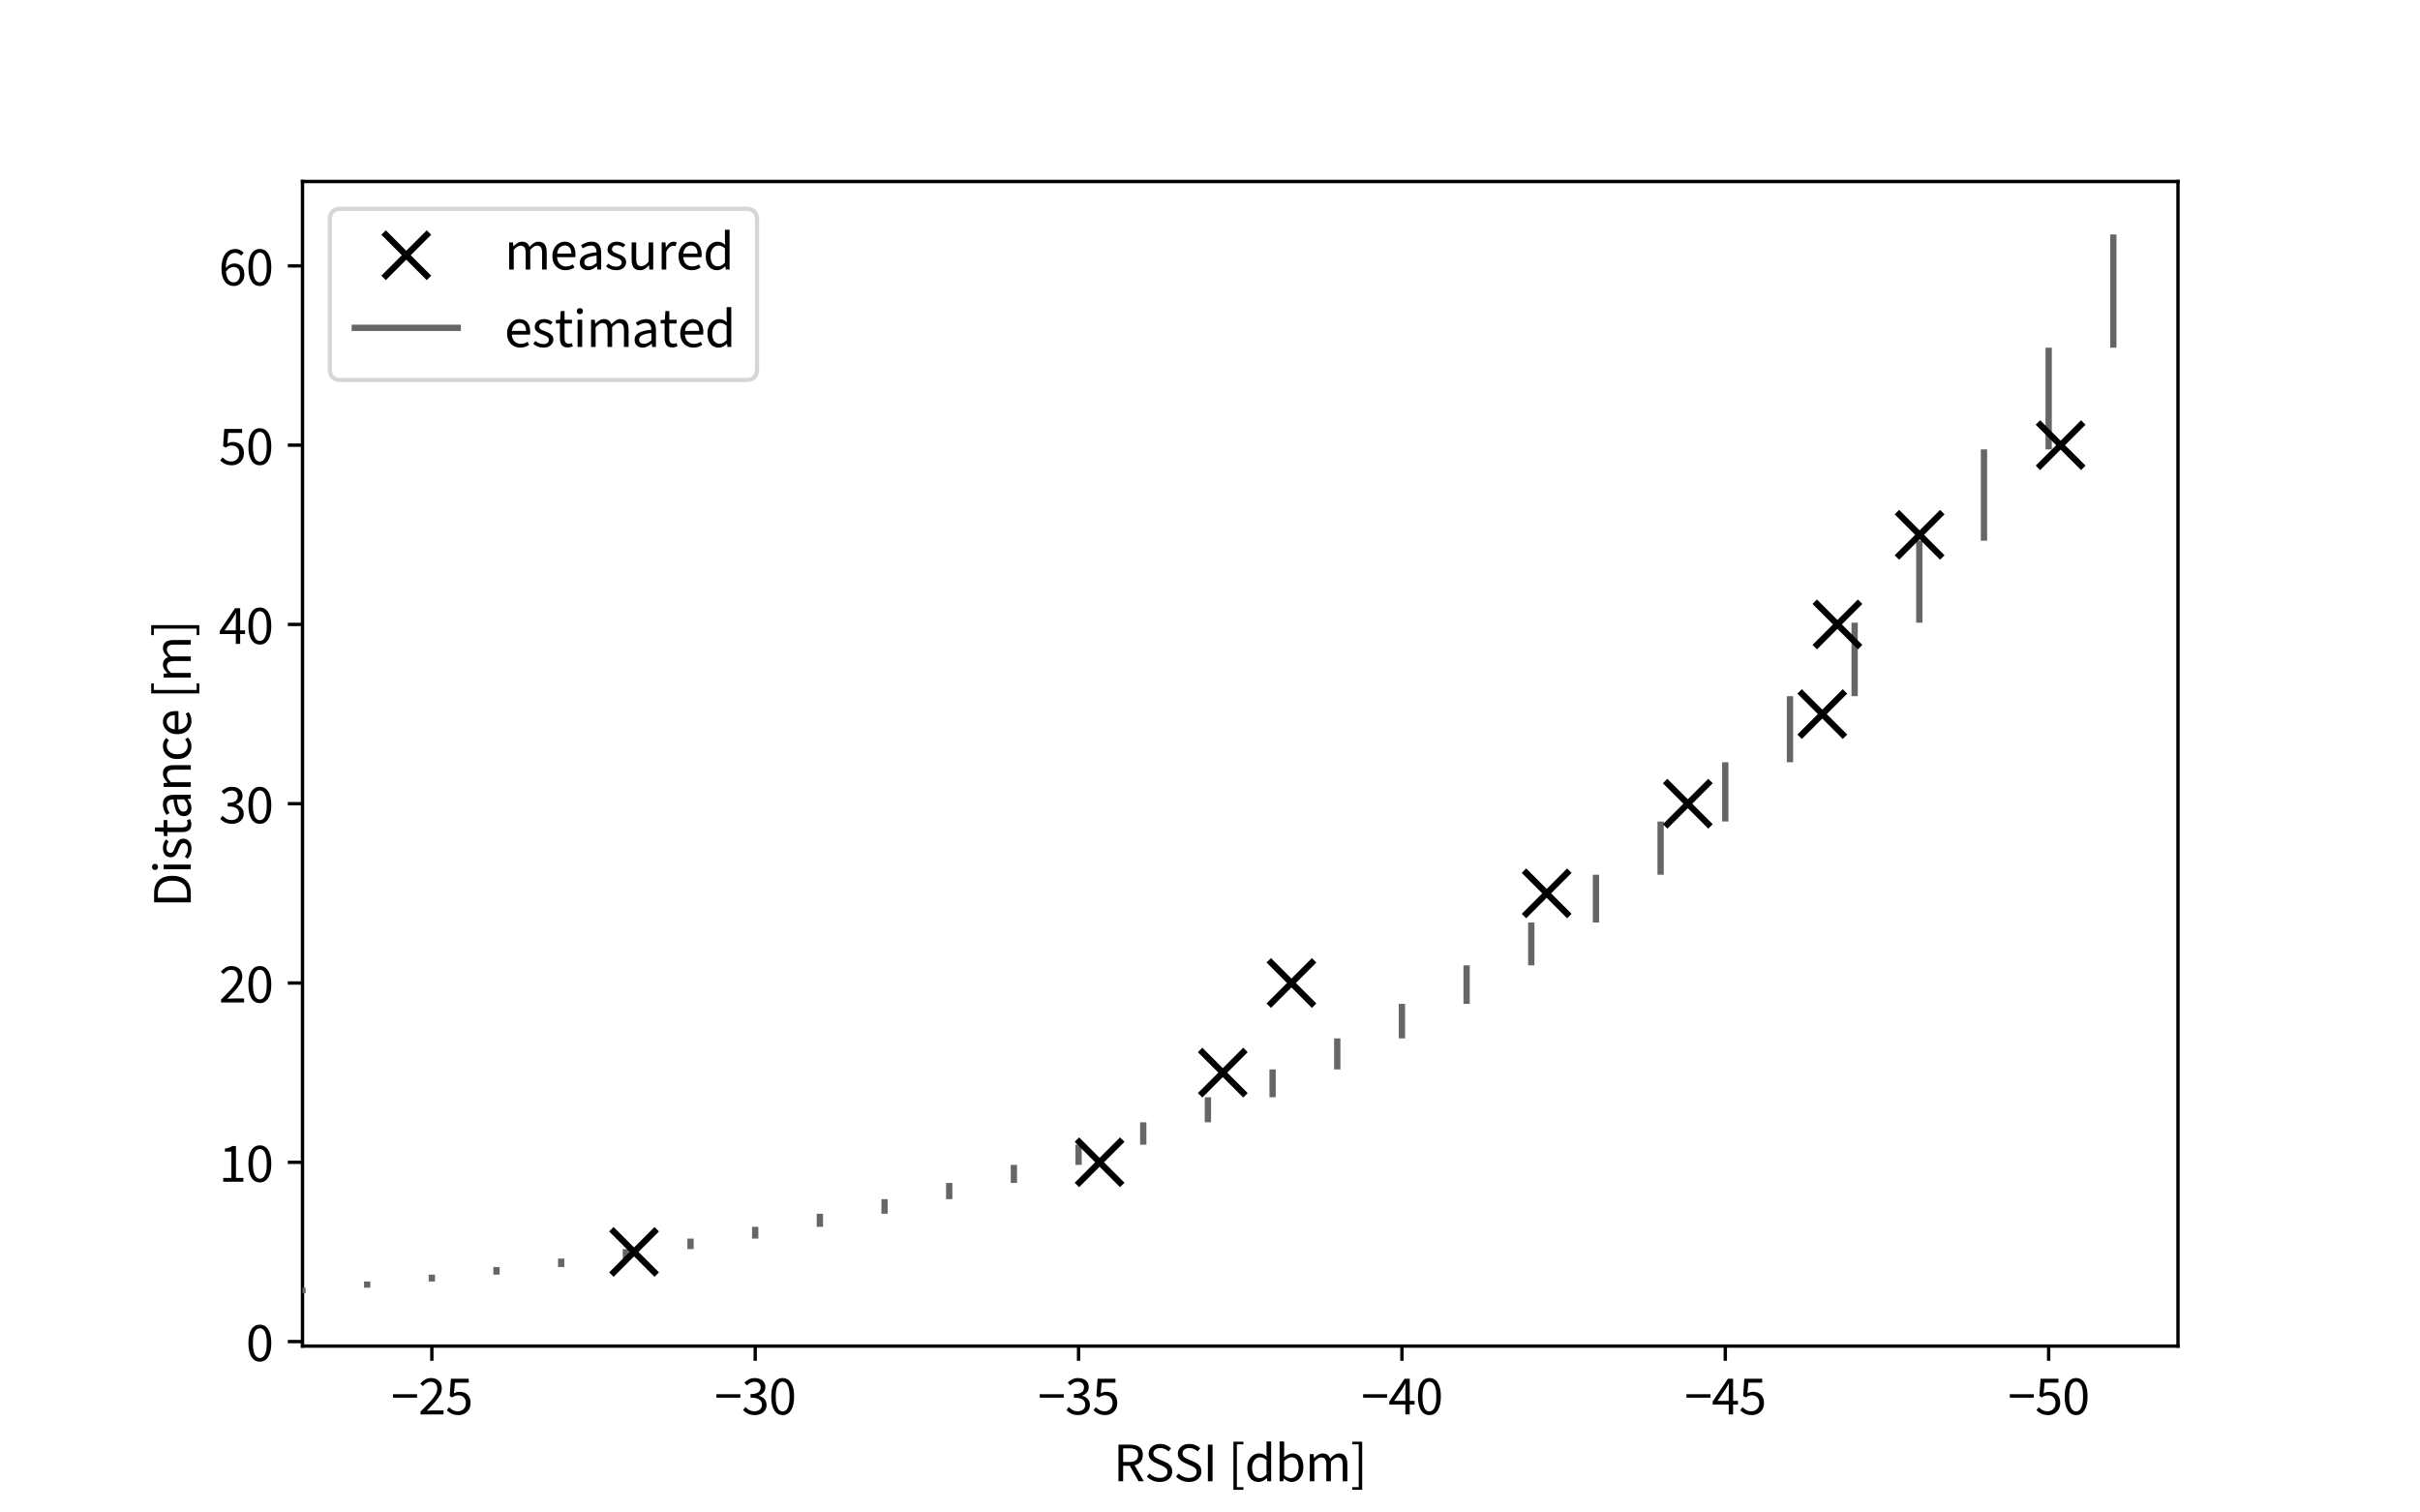 <?xml version="1.0" encoding="utf-8" standalone="no"?>
<!DOCTYPE svg PUBLIC "-//W3C//DTD SVG 1.1//EN"
  "http://www.w3.org/Graphics/SVG/1.1/DTD/svg11.dtd">
<svg xmlns:xlink="http://www.w3.org/1999/xlink" width="576pt" height="360pt" viewBox="0 0 576 360" xmlns="http://www.w3.org/2000/svg" version="1.1">
 <defs>
  <style type="text/css">*{stroke-linejoin: round; stroke-linecap: butt}</style>
 </defs>
 <g id="figure_1">
  <g id="patch_1">
   <path d="M 0 360 
L 576 360 
L 576 0 
L 0 0 
z
" style="fill: #ffffff"/>
  </g>
  <g id="axes_1">
   <g id="patch_2">
    <path d="M 72 320.4 
L 518.4 320.4 
L 518.4 43.2 
L 72 43.2 
z
" style="fill: #ffffff"/>
   </g>
   <g id="matplotlib.axis_1">
    <g id="xtick_1">
     <g id="line2d_1">
      <defs>
       <path id="m5324983429" d="M 0 0 
L 0 3.5 
" style="stroke: #000000; stroke-width: 0.8"/>
      </defs>
      <g>
       <use xlink:href="#m5324983429" x="487.614" y="320.4" style="stroke: #000000; stroke-width: 0.8"/>
      </g>
     </g>
     <g id="text_1">
      <!-- −50 -->
      <g transform="translate(477.922 336.656) scale(0.13 -0.13)">
       <defs>
        <path id="SourceSans3-Regular-2212" d="M 218 1914 
L 218 2310 
L 2963 2310 
L 2963 1914 
L 218 1914 
z
" transform="scale(0.016)"/>
        <path id="SourceSans3-Regular-35" d="M 1498 -77 
Q 1171 -77 921 3 
Q 672 83 486 211 
Q 301 339 160 480 
L 416 826 
Q 602 646 845 502 
Q 1088 358 1446 358 
Q 1696 358 1897 473 
Q 2099 589 2220 797 
Q 2342 1005 2342 1293 
Q 2342 1715 2105 1952 
Q 1869 2189 1472 2189 
Q 1267 2189 1113 2125 
Q 960 2061 774 1939 
L 493 2118 
L 627 4083 
L 2669 4083 
L 2669 3629 
L 1088 3629 
L 979 2419 
Q 1126 2496 1273 2541 
Q 1421 2586 1606 2586 
Q 1958 2586 2246 2451 
Q 2534 2317 2704 2032 
Q 2874 1747 2874 1306 
Q 2874 864 2678 553 
Q 2483 243 2169 83 
Q 1856 -77 1498 -77 
z
" transform="scale(0.016)"/>
        <path id="SourceSans3-Regular-30" d="M 1594 -77 
Q 979 -77 630 476 
Q 282 1030 282 2054 
Q 282 3085 630 3622 
Q 979 4160 1594 4160 
Q 2202 4160 2550 3619 
Q 2899 3078 2899 2054 
Q 2899 1030 2550 476 
Q 2202 -77 1594 -77 
z
M 1594 346 
Q 1830 346 2009 525 
Q 2189 704 2288 1081 
Q 2387 1459 2387 2054 
Q 2387 2656 2288 3027 
Q 2189 3398 2009 3568 
Q 1830 3738 1594 3738 
Q 1350 3738 1171 3568 
Q 992 3398 893 3027 
Q 794 2656 794 2054 
Q 794 1459 893 1081 
Q 992 704 1171 525 
Q 1350 346 1594 346 
z
" transform="scale(0.016)"/>
       </defs>
       <use xlink:href="#SourceSans3-Regular-2212"/>
       <use xlink:href="#SourceSans3-Regular-35" x="49.7"/>
       <use xlink:href="#SourceSans3-Regular-30" x="99.4"/>
      </g>
     </g>
    </g>
    <g id="xtick_2">
     <g id="line2d_2">
      <g>
       <use xlink:href="#m5324983429" x="410.648" y="320.4" style="stroke: #000000; stroke-width: 0.8"/>
      </g>
     </g>
     <g id="text_2">
      <!-- −45 -->
      <g transform="translate(400.956 336.656) scale(0.13 -0.13)">
       <defs>
        <path id="SourceSans3-Regular-34" d="M 1946 0 
L 1946 2733 
Q 1946 2893 1958 3126 
Q 1971 3360 1978 3520 
L 1952 3520 
Q 1875 3373 1792 3235 
Q 1709 3098 1619 2944 
L 666 1549 
L 3002 1549 
L 3002 1126 
L 109 1126 
L 109 1472 
L 1856 4083 
L 2445 4083 
L 2445 0 
L 1946 0 
z
" transform="scale(0.016)"/>
       </defs>
       <use xlink:href="#SourceSans3-Regular-2212"/>
       <use xlink:href="#SourceSans3-Regular-34" x="49.7"/>
       <use xlink:href="#SourceSans3-Regular-35" x="99.4"/>
      </g>
     </g>
    </g>
    <g id="xtick_3">
     <g id="line2d_3">
      <g>
       <use xlink:href="#m5324983429" x="333.683" y="320.4" style="stroke: #000000; stroke-width: 0.8"/>
      </g>
     </g>
     <g id="text_3">
      <!-- −40 -->
      <g transform="translate(323.991 336.656) scale(0.13 -0.13)">
       <use xlink:href="#SourceSans3-Regular-2212"/>
       <use xlink:href="#SourceSans3-Regular-34" x="49.7"/>
       <use xlink:href="#SourceSans3-Regular-30" x="99.4"/>
      </g>
     </g>
    </g>
    <g id="xtick_4">
     <g id="line2d_4">
      <g>
       <use xlink:href="#m5324983429" x="256.717" y="320.4" style="stroke: #000000; stroke-width: 0.8"/>
      </g>
     </g>
     <g id="text_4">
      <!-- −35 -->
      <g transform="translate(247.025 336.656) scale(0.13 -0.13)">
       <defs>
        <path id="SourceSans3-Regular-33" d="M 1510 -77 
Q 1184 -77 931 6 
Q 678 90 492 218 
Q 307 346 166 499 
L 435 845 
Q 621 653 867 505 
Q 1114 358 1478 358 
Q 1850 358 2086 563 
Q 2323 768 2323 1107 
Q 2323 1350 2198 1532 
Q 2074 1715 1789 1817 
Q 1504 1920 1018 1920 
L 1018 2323 
Q 1453 2323 1705 2425 
Q 1958 2528 2067 2697 
Q 2176 2867 2176 3085 
Q 2176 3386 1987 3558 
Q 1798 3731 1472 3731 
Q 1216 3731 998 3616 
Q 781 3501 602 3315 
L 320 3648 
Q 557 3872 845 4016 
Q 1133 4160 1491 4160 
Q 1850 4160 2125 4038 
Q 2400 3917 2557 3686 
Q 2714 3456 2714 3123 
Q 2714 2752 2509 2515 
Q 2304 2278 1971 2150 
L 1971 2125 
Q 2221 2067 2419 1929 
Q 2618 1792 2736 1581 
Q 2854 1370 2854 1088 
Q 2854 723 2675 464 
Q 2496 205 2189 64 
Q 1882 -77 1510 -77 
z
" transform="scale(0.016)"/>
       </defs>
       <use xlink:href="#SourceSans3-Regular-2212"/>
       <use xlink:href="#SourceSans3-Regular-33" x="49.7"/>
       <use xlink:href="#SourceSans3-Regular-35" x="99.4"/>
      </g>
     </g>
    </g>
    <g id="xtick_5">
     <g id="line2d_5">
      <g>
       <use xlink:href="#m5324983429" x="179.752" y="320.4" style="stroke: #000000; stroke-width: 0.8"/>
      </g>
     </g>
     <g id="text_5">
      <!-- −30 -->
      <g transform="translate(170.06 336.656) scale(0.13 -0.13)">
       <use xlink:href="#SourceSans3-Regular-2212"/>
       <use xlink:href="#SourceSans3-Regular-33" x="49.7"/>
       <use xlink:href="#SourceSans3-Regular-30" x="99.4"/>
      </g>
     </g>
    </g>
    <g id="xtick_6">
     <g id="line2d_6">
      <g>
       <use xlink:href="#m5324983429" x="102.786" y="320.4" style="stroke: #000000; stroke-width: 0.8"/>
      </g>
     </g>
     <g id="text_6">
      <!-- −25 -->
      <g transform="translate(93.094 336.656) scale(0.13 -0.13)">
       <defs>
        <path id="SourceSans3-Regular-32" d="M 256 0 
L 256 320 
Q 864 922 1296 1386 
Q 1728 1850 1952 2227 
Q 2176 2605 2176 2931 
Q 2176 3283 1984 3507 
Q 1792 3731 1402 3731 
Q 1146 3731 928 3590 
Q 710 3450 531 3238 
L 237 3526 
Q 493 3814 784 3987 
Q 1075 4160 1466 4160 
Q 1843 4160 2118 4009 
Q 2394 3859 2541 3590 
Q 2688 3322 2688 2963 
Q 2688 2566 2467 2176 
Q 2246 1786 1862 1357 
Q 1478 928 979 416 
Q 1146 435 1325 444 
Q 1504 454 1664 454 
L 2893 454 
L 2893 0 
L 256 0 
z
" transform="scale(0.016)"/>
       </defs>
       <use xlink:href="#SourceSans3-Regular-2212"/>
       <use xlink:href="#SourceSans3-Regular-32" x="49.7"/>
       <use xlink:href="#SourceSans3-Regular-35" x="99.4"/>
      </g>
     </g>
    </g>
    <g id="text_7">
     <!-- RSSI [dbm] -->
     <g transform="translate(265.02 352.578) scale(0.13 -0.13)">
      <defs>
       <path id="SourceSans3-Regular-52" d="M 576 0 
L 576 4198 
L 1888 4198 
Q 2317 4198 2649 4086 
Q 2982 3974 3171 3715 
Q 3360 3456 3360 3021 
Q 3360 2598 3171 2323 
Q 2982 2048 2649 1910 
Q 2317 1773 1888 1773 
L 1107 1773 
L 1107 0 
L 576 0 
z
M 1107 2208 
L 1811 2208 
Q 2304 2208 2566 2409 
Q 2829 2611 2829 3021 
Q 2829 3430 2566 3600 
Q 2304 3770 1811 3770 
L 1107 3770 
L 1107 2208 
z
M 2880 0 
L 1786 1920 
L 2202 2202 
L 3482 0 
L 2880 0 
z
" transform="scale(0.016)"/>
       <path id="SourceSans3-Regular-53" d="M 1741 -77 
Q 1293 -77 921 92 
Q 550 262 269 550 
L 570 896 
Q 794 659 1104 524 
Q 1414 390 1747 390 
Q 2163 390 2393 579 
Q 2624 768 2624 1075 
Q 2624 1293 2531 1421 
Q 2438 1549 2281 1638 
Q 2125 1728 1926 1818 
L 1325 2080 
Q 1120 2170 925 2304 
Q 730 2438 602 2646 
Q 474 2854 474 3162 
Q 474 3482 643 3734 
Q 813 3987 1110 4131 
Q 1408 4275 1792 4275 
Q 2176 4275 2496 4134 
Q 2816 3994 3034 3770 
L 2746 3424 
Q 2547 3597 2310 3702 
Q 2074 3808 1792 3808 
Q 1440 3808 1225 3641 
Q 1011 3475 1011 3194 
Q 1011 2995 1113 2867 
Q 1216 2739 1379 2656 
Q 1542 2573 1709 2496 
L 2304 2240 
Q 2554 2131 2749 1990 
Q 2944 1850 3056 1638 
Q 3168 1427 3168 1120 
Q 3168 787 2998 515 
Q 2829 243 2505 83 
Q 2182 -77 1741 -77 
z
" transform="scale(0.016)"/>
       <path id="SourceSans3-Regular-49" d="M 576 0 
L 576 4198 
L 1107 4198 
L 1107 0 
L 576 0 
z
" transform="scale(0.016)"/>
       <path id="SourceSans3-Regular-20" transform="scale(0.016)"/>
       <path id="SourceSans3-Regular-5b" d="M 602 -973 
L 602 4531 
L 1747 4531 
L 1747 4230 
L 998 4230 
L 998 -672 
L 1747 -672 
L 1747 -973 
L 602 -973 
z
" transform="scale(0.016)"/>
       <path id="SourceSans3-Regular-64" d="M 1587 -77 
Q 998 -77 649 348 
Q 301 774 301 1549 
Q 301 2054 489 2422 
Q 678 2790 985 2988 
Q 1293 3187 1651 3187 
Q 1926 3187 2121 3094 
Q 2317 3002 2522 2829 
L 2496 3360 
L 2496 4557 
L 3027 4557 
L 3027 0 
L 2592 0 
L 2547 365 
L 2528 365 
Q 2349 186 2105 54 
Q 1862 -77 1587 -77 
z
M 1702 365 
Q 1920 365 2112 473 
Q 2304 582 2496 794 
L 2496 2419 
Q 2304 2598 2118 2672 
Q 1933 2746 1741 2746 
Q 1491 2746 1289 2595 
Q 1088 2445 966 2179 
Q 845 1914 845 1555 
Q 845 998 1069 681 
Q 1293 365 1702 365 
z
" transform="scale(0.016)"/>
       <path id="SourceSans3-Regular-62" d="M 1901 -77 
Q 1683 -77 1452 28 
Q 1222 134 1011 320 
L 992 320 
L 947 0 
L 525 0 
L 525 4557 
L 1050 4557 
L 1050 3315 
L 1037 2752 
Q 1248 2938 1501 3062 
Q 1754 3187 2010 3187 
Q 2413 3187 2688 2992 
Q 2963 2797 3104 2441 
Q 3245 2086 3245 1606 
Q 3245 1075 3056 697 
Q 2867 320 2560 121 
Q 2253 -77 1901 -77 
z
M 1811 365 
Q 2067 365 2268 512 
Q 2470 659 2585 937 
Q 2701 1216 2701 1600 
Q 2701 1939 2617 2198 
Q 2534 2458 2355 2602 
Q 2176 2746 1882 2746 
Q 1690 2746 1482 2640 
Q 1274 2534 1050 2323 
L 1050 691 
Q 1254 512 1456 438 
Q 1658 365 1811 365 
z
" transform="scale(0.016)"/>
       <path id="SourceSans3-Regular-6d" d="M 525 0 
L 525 3110 
L 960 3110 
L 1005 2662 
L 1024 2662 
Q 1229 2880 1469 3033 
Q 1709 3187 1990 3187 
Q 2349 3187 2550 3027 
Q 2752 2867 2848 2592 
Q 3091 2861 3340 3024 
Q 3590 3187 3872 3187 
Q 4358 3187 4588 2876 
Q 4819 2566 4819 1971 
L 4819 0 
L 4294 0 
L 4294 1901 
Q 4294 2342 4153 2537 
Q 4013 2733 3718 2733 
Q 3533 2733 3344 2614 
Q 3155 2496 2938 2253 
L 2938 0 
L 2413 0 
L 2413 1901 
Q 2413 2342 2272 2537 
Q 2131 2733 1830 2733 
Q 1478 2733 1050 2253 
L 1050 0 
L 525 0 
z
" transform="scale(0.016)"/>
       <path id="SourceSans3-Regular-5d" d="M 198 -973 
L 198 -672 
L 941 -672 
L 941 4230 
L 198 4230 
L 198 4531 
L 1338 4531 
L 1338 -973 
L 198 -973 
z
" transform="scale(0.016)"/>
      </defs>
      <use xlink:href="#SourceSans3-Regular-52"/>
      <use xlink:href="#SourceSans3-Regular-53" x="56.9"/>
      <use xlink:href="#SourceSans3-Regular-53" x="110.3"/>
      <use xlink:href="#SourceSans3-Regular-49" x="163.7"/>
      <use xlink:href="#SourceSans3-Regular-20" x="190"/>
      <use xlink:href="#SourceSans3-Regular-5b" x="210"/>
      <use xlink:href="#SourceSans3-Regular-64" x="240.3"/>
      <use xlink:href="#SourceSans3-Regular-62" x="295.8"/>
      <use xlink:href="#SourceSans3-Regular-6d" x="351.1"/>
      <use xlink:href="#SourceSans3-Regular-5d" x="434"/>
     </g>
    </g>
   </g>
   <g id="matplotlib.axis_2">
    <g id="ytick_1">
     <g id="line2d_7">
      <defs>
       <path id="mb79e3f2a49" d="M 0 0 
L -3.5 0 
" style="stroke: #000000; stroke-width: 0.8"/>
      </defs>
      <g>
       <use xlink:href="#mb79e3f2a49" x="72" y="319.316" style="stroke: #000000; stroke-width: 0.8"/>
      </g>
     </g>
     <g id="text_8">
      <!-- 0 -->
      <g transform="translate(58.539 323.944) scale(0.13 -0.13)">
       <use xlink:href="#SourceSans3-Regular-30"/>
      </g>
     </g>
    </g>
    <g id="ytick_2">
     <g id="line2d_8">
      <g>
       <use xlink:href="#mb79e3f2a49" x="72" y="276.644" style="stroke: #000000; stroke-width: 0.8"/>
      </g>
     </g>
     <g id="text_9">
      <!-- 10 -->
      <g transform="translate(52.077 281.272) scale(0.13 -0.13)">
       <defs>
        <path id="SourceSans3-Regular-31" d="M 506 0 
L 506 435 
L 1440 435 
L 1440 3443 
L 698 3443 
L 698 3782 
Q 973 3834 1184 3907 
Q 1395 3981 1562 4083 
L 1965 4083 
L 1965 435 
L 2810 435 
L 2810 0 
L 506 0 
z
" transform="scale(0.016)"/>
       </defs>
       <use xlink:href="#SourceSans3-Regular-31"/>
       <use xlink:href="#SourceSans3-Regular-30" x="49.7"/>
      </g>
     </g>
    </g>
    <g id="ytick_3">
     <g id="line2d_9">
      <g>
       <use xlink:href="#mb79e3f2a49" x="72" y="233.972" style="stroke: #000000; stroke-width: 0.8"/>
      </g>
     </g>
     <g id="text_10">
      <!-- 20 -->
      <g transform="translate(52.077 238.6) scale(0.13 -0.13)">
       <use xlink:href="#SourceSans3-Regular-32"/>
       <use xlink:href="#SourceSans3-Regular-30" x="49.7"/>
      </g>
     </g>
    </g>
    <g id="ytick_4">
     <g id="line2d_10">
      <g>
       <use xlink:href="#mb79e3f2a49" x="72" y="191.3" style="stroke: #000000; stroke-width: 0.8"/>
      </g>
     </g>
     <g id="text_11">
      <!-- 30 -->
      <g transform="translate(52.077 195.929) scale(0.13 -0.13)">
       <use xlink:href="#SourceSans3-Regular-33"/>
       <use xlink:href="#SourceSans3-Regular-30" x="49.7"/>
      </g>
     </g>
    </g>
    <g id="ytick_5">
     <g id="line2d_11">
      <g>
       <use xlink:href="#mb79e3f2a49" x="72" y="148.628" style="stroke: #000000; stroke-width: 0.8"/>
      </g>
     </g>
     <g id="text_12">
      <!-- 40 -->
      <g transform="translate(52.077 153.257) scale(0.13 -0.13)">
       <use xlink:href="#SourceSans3-Regular-34"/>
       <use xlink:href="#SourceSans3-Regular-30" x="49.7"/>
      </g>
     </g>
    </g>
    <g id="ytick_6">
     <g id="line2d_12">
      <g>
       <use xlink:href="#mb79e3f2a49" x="72" y="105.957" style="stroke: #000000; stroke-width: 0.8"/>
      </g>
     </g>
     <g id="text_13">
      <!-- 50 -->
      <g transform="translate(52.077 110.585) scale(0.13 -0.13)">
       <use xlink:href="#SourceSans3-Regular-35"/>
       <use xlink:href="#SourceSans3-Regular-30" x="49.7"/>
      </g>
     </g>
    </g>
    <g id="ytick_7">
     <g id="line2d_13">
      <g>
       <use xlink:href="#mb79e3f2a49" x="72" y="63.285" style="stroke: #000000; stroke-width: 0.8"/>
      </g>
     </g>
     <g id="text_14">
      <!-- 60 -->
      <g transform="translate(52.077 67.913) scale(0.13 -0.13)">
       <defs>
        <path id="SourceSans3-Regular-36" d="M 1715 -77 
Q 1414 -77 1158 44 
Q 902 166 713 412 
Q 525 659 416 1027 
Q 307 1395 307 1888 
Q 307 2502 435 2934 
Q 563 3366 780 3635 
Q 998 3904 1276 4032 
Q 1555 4160 1862 4160 
Q 2195 4160 2435 4035 
Q 2675 3910 2848 3725 
L 2554 3398 
Q 2432 3546 2253 3632 
Q 2074 3718 1882 3718 
Q 1594 3718 1347 3545 
Q 1101 3373 953 2973 
Q 806 2573 806 1888 
Q 806 1382 912 1036 
Q 1018 691 1222 515 
Q 1427 339 1715 339 
Q 1914 339 2077 451 
Q 2240 563 2333 764 
Q 2426 966 2426 1235 
Q 2426 1498 2342 1693 
Q 2259 1888 2092 1993 
Q 1926 2099 1670 2099 
Q 1472 2099 1238 1968 
Q 1005 1837 794 1523 
L 774 1939 
Q 973 2195 1235 2345 
Q 1498 2496 1760 2496 
Q 2112 2496 2374 2355 
Q 2637 2214 2781 1932 
Q 2925 1651 2925 1235 
Q 2925 845 2758 550 
Q 2592 256 2317 89 
Q 2042 -77 1715 -77 
z
" transform="scale(0.016)"/>
       </defs>
       <use xlink:href="#SourceSans3-Regular-36"/>
       <use xlink:href="#SourceSans3-Regular-30" x="49.7"/>
      </g>
     </g>
    </g>
    <g id="text_15">
     <!-- Distance [m] -->
     <g transform="translate(45.412 215.971) rotate(-90) scale(0.13 -0.13)">
      <defs>
       <path id="SourceSans3-Regular-44" d="M 576 0 
L 576 4198 
L 1626 4198 
Q 2272 4198 2713 3955 
Q 3155 3712 3382 3248 
Q 3610 2784 3610 2118 
Q 3610 1453 3382 976 
Q 3155 499 2720 249 
Q 2285 0 1651 0 
L 576 0 
z
M 1107 435 
L 1587 435 
Q 2080 435 2406 636 
Q 2733 838 2893 1209 
Q 3053 1581 3053 2118 
Q 3053 2643 2893 3014 
Q 2733 3386 2406 3574 
Q 2080 3763 1587 3763 
L 1107 3763 
L 1107 435 
z
" transform="scale(0.016)"/>
       <path id="SourceSans3-Regular-69" d="M 525 0 
L 525 3110 
L 1050 3110 
L 1050 0 
L 525 0 
z
M 784 3750 
Q 630 3750 531 3846 
Q 432 3942 432 4096 
Q 432 4250 531 4346 
Q 630 4442 784 4442 
Q 938 4442 1037 4346 
Q 1136 4250 1136 4096 
Q 1136 3942 1037 3846 
Q 938 3750 784 3750 
z
" transform="scale(0.016)"/>
       <path id="SourceSans3-Regular-73" d="M 1338 -77 
Q 998 -77 694 41 
Q 390 160 179 371 
L 422 678 
Q 627 512 848 422 
Q 1069 333 1357 333 
Q 1664 333 1817 477 
Q 1971 621 1971 819 
Q 1971 979 1865 1084 
Q 1760 1190 1603 1264 
Q 1446 1338 1267 1402 
Q 1037 1485 825 1597 
Q 614 1709 483 1878 
Q 352 2048 352 2304 
Q 352 2682 637 2934 
Q 922 3187 1427 3187 
Q 1715 3187 1964 3088 
Q 2214 2989 2394 2835 
L 2150 2534 
Q 1984 2650 1811 2714 
Q 1638 2778 1427 2778 
Q 1133 2778 995 2643 
Q 858 2509 858 2330 
Q 858 2189 941 2096 
Q 1024 2003 1174 1932 
Q 1325 1862 1517 1798 
Q 1760 1709 1981 1597 
Q 2202 1485 2339 1309 
Q 2477 1133 2477 851 
Q 2477 595 2345 387 
Q 2214 179 1961 51 
Q 1709 -77 1338 -77 
z
" transform="scale(0.016)"/>
       <path id="SourceSans3-Regular-74" d="M 1504 -58 
Q 1011 -58 812 230 
Q 614 518 614 979 
L 614 2682 
L 154 2682 
L 154 3078 
L 640 3110 
L 704 4109 
L 1146 4109 
L 1146 3110 
L 1990 3110 
L 1990 2682 
L 1146 2682 
L 1146 973 
Q 1146 691 1251 531 
Q 1357 371 1626 371 
Q 1709 371 1798 387 
Q 1888 403 1978 448 
L 2093 77 
Q 1971 19 1817 -19 
Q 1664 -58 1504 -58 
z
" transform="scale(0.016)"/>
       <path id="SourceSans3-Regular-61" d="M 1242 -77 
Q 986 -77 778 28 
Q 570 134 448 329 
Q 326 525 326 806 
Q 326 1331 787 1600 
Q 1248 1869 2246 1978 
Q 2240 2170 2185 2349 
Q 2131 2528 1990 2637 
Q 1850 2746 1600 2746 
Q 1331 2746 1094 2646 
Q 858 2547 672 2426 
L 467 2784 
Q 608 2880 800 2973 
Q 992 3066 1216 3126 
Q 1440 3187 1690 3187 
Q 2067 3187 2307 3030 
Q 2547 2874 2659 2586 
Q 2771 2298 2771 1907 
L 2771 0 
L 2336 0 
L 2291 371 
L 2272 371 
Q 2048 186 1792 54 
Q 1536 -77 1242 -77 
z
M 1389 358 
Q 1619 358 1820 460 
Q 2022 563 2246 762 
L 2246 1600 
Q 1722 1536 1418 1437 
Q 1114 1338 979 1190 
Q 845 1043 845 838 
Q 845 582 1005 470 
Q 1165 358 1389 358 
z
" transform="scale(0.016)"/>
       <path id="SourceSans3-Regular-6e" d="M 525 0 
L 525 3110 
L 960 3110 
L 1005 2662 
L 1024 2662 
Q 1248 2886 1497 3036 
Q 1747 3187 2067 3187 
Q 2560 3187 2787 2876 
Q 3014 2566 3014 1971 
L 3014 0 
L 2490 0 
L 2490 1901 
Q 2490 2342 2352 2537 
Q 2214 2733 1901 2733 
Q 1664 2733 1475 2611 
Q 1286 2490 1050 2253 
L 1050 0 
L 525 0 
z
" transform="scale(0.016)"/>
       <path id="SourceSans3-Regular-63" d="M 1760 -77 
Q 1344 -77 1011 115 
Q 678 307 486 672 
Q 294 1037 294 1549 
Q 294 2074 502 2438 
Q 710 2803 1052 2995 
Q 1395 3187 1792 3187 
Q 2099 3187 2320 3084 
Q 2541 2982 2701 2822 
L 2438 2496 
Q 2323 2611 2166 2678 
Q 2010 2746 1811 2746 
Q 1536 2746 1315 2595 
Q 1094 2445 966 2176 
Q 838 1907 838 1549 
Q 838 1197 960 928 
Q 1082 659 1299 508 
Q 1517 358 1805 358 
Q 2022 358 2208 441 
Q 2394 525 2528 653 
L 2758 333 
Q 2560 147 2310 35 
Q 2061 -77 1760 -77 
z
" transform="scale(0.016)"/>
       <path id="SourceSans3-Regular-65" d="M 1786 -77 
Q 1370 -77 1027 118 
Q 685 314 486 675 
Q 288 1037 288 1555 
Q 288 2061 493 2425 
Q 698 2790 1018 2988 
Q 1338 3187 1696 3187 
Q 2093 3187 2371 3004 
Q 2650 2822 2790 2496 
Q 2931 2170 2931 1728 
Q 2931 1645 2928 1568 
Q 2925 1491 2906 1414 
L 666 1414 
L 666 1830 
L 2458 1830 
Q 2458 2278 2262 2518 
Q 2067 2758 1702 2758 
Q 1491 2758 1286 2640 
Q 1082 2522 950 2259 
Q 819 1997 819 1562 
Q 819 1165 956 896 
Q 1094 627 1331 489 
Q 1568 352 1850 352 
Q 2074 352 2269 416 
Q 2464 480 2624 589 
L 2816 243 
Q 2611 102 2358 12 
Q 2106 -77 1786 -77 
z
" transform="scale(0.016)"/>
      </defs>
      <use xlink:href="#SourceSans3-Regular-44"/>
      <use xlink:href="#SourceSans3-Regular-69" x="61.5"/>
      <use xlink:href="#SourceSans3-Regular-73" x="86.1"/>
      <use xlink:href="#SourceSans3-Regular-74" x="128"/>
      <use xlink:href="#SourceSans3-Regular-61" x="161.8"/>
      <use xlink:href="#SourceSans3-Regular-6e" x="212.2"/>
      <use xlink:href="#SourceSans3-Regular-63" x="266.9"/>
      <use xlink:href="#SourceSans3-Regular-65" x="312.5"/>
      <use xlink:href="#SourceSans3-Regular-20" x="362.1"/>
      <use xlink:href="#SourceSans3-Regular-5b" x="382.1"/>
      <use xlink:href="#SourceSans3-Regular-6d" x="412.4"/>
      <use xlink:href="#SourceSans3-Regular-5d" x="495.3"/>
     </g>
    </g>
   </g>
   <g id="patch_3">
    <path d="M 72 320.4 
L 72 43.2 
" style="fill: none; stroke: #000000; stroke-width: 0.8; stroke-linejoin: miter; stroke-linecap: square"/>
   </g>
   <g id="patch_4">
    <path d="M 518.4 320.4 
L 518.4 43.2 
" style="fill: none; stroke: #000000; stroke-width: 0.8; stroke-linejoin: miter; stroke-linecap: square"/>
   </g>
   <g id="patch_5">
    <path d="M 72 320.4 
L 518.4 320.4 
" style="fill: none; stroke: #000000; stroke-width: 0.8; stroke-linejoin: miter; stroke-linecap: square"/>
   </g>
   <g id="patch_6">
    <path d="M 72 43.2 
L 518.4 43.2 
" style="fill: none; stroke: #000000; stroke-width: 0.8; stroke-linejoin: miter; stroke-linecap: square"/>
   </g>
   <g id="LineCollection_1">
    <path d="M 72 306.487 
L 72 307.8 
" clip-path="url(#p1c661b8e84)" style="fill: none; stroke: #666666; stroke-width: 1.5"/>
    <path d="M 87.393 305.025 
L 87.393 306.487 
" clip-path="url(#p1c661b8e84)" style="fill: none; stroke: #666666; stroke-width: 1.5"/>
    <path d="M 102.786 303.396 
L 102.786 305.025 
" clip-path="url(#p1c661b8e84)" style="fill: none; stroke: #666666; stroke-width: 1.5"/>
    <path d="M 118.179 301.581 
L 118.179 303.396 
" clip-path="url(#p1c661b8e84)" style="fill: none; stroke: #666666; stroke-width: 1.5"/>
    <path d="M 133.572 299.56 
L 133.572 301.581 
" clip-path="url(#p1c661b8e84)" style="fill: none; stroke: #666666; stroke-width: 1.5"/>
    <path d="M 148.966 297.308 
L 148.966 299.56 
" clip-path="url(#p1c661b8e84)" style="fill: none; stroke: #666666; stroke-width: 1.5"/>
    <path d="M 164.359 294.8 
L 164.359 297.308 
" clip-path="url(#p1c661b8e84)" style="fill: none; stroke: #666666; stroke-width: 1.5"/>
    <path d="M 179.752 292.005 
L 179.752 294.8 
" clip-path="url(#p1c661b8e84)" style="fill: none; stroke: #666666; stroke-width: 1.5"/>
    <path d="M 195.145 288.892 
L 195.145 292.005 
" clip-path="url(#p1c661b8e84)" style="fill: none; stroke: #666666; stroke-width: 1.5"/>
    <path d="M 210.538 285.424 
L 210.538 288.892 
" clip-path="url(#p1c661b8e84)" style="fill: none; stroke: #666666; stroke-width: 1.5"/>
    <path d="M 225.931 281.561 
L 225.931 285.424 
" clip-path="url(#p1c661b8e84)" style="fill: none; stroke: #666666; stroke-width: 1.5"/>
    <path d="M 241.324 277.257 
L 241.324 281.561 
" clip-path="url(#p1c661b8e84)" style="fill: none; stroke: #666666; stroke-width: 1.5"/>
    <path d="M 256.717 272.463 
L 256.717 277.257 
" clip-path="url(#p1c661b8e84)" style="fill: none; stroke: #666666; stroke-width: 1.5"/>
    <path d="M 272.11 267.123 
L 272.11 272.463 
" clip-path="url(#p1c661b8e84)" style="fill: none; stroke: #666666; stroke-width: 1.5"/>
    <path d="M 287.503 261.174 
L 287.503 267.123 
" clip-path="url(#p1c661b8e84)" style="fill: none; stroke: #666666; stroke-width: 1.5"/>
    <path d="M 302.897 254.546 
L 302.897 261.174 
" clip-path="url(#p1c661b8e84)" style="fill: none; stroke: #666666; stroke-width: 1.5"/>
    <path d="M 318.29 247.163 
L 318.29 254.546 
" clip-path="url(#p1c661b8e84)" style="fill: none; stroke: #666666; stroke-width: 1.5"/>
    <path d="M 333.683 238.939 
L 333.683 247.163 
" clip-path="url(#p1c661b8e84)" style="fill: none; stroke: #666666; stroke-width: 1.5"/>
    <path d="M 349.076 229.777 
L 349.076 238.939 
" clip-path="url(#p1c661b8e84)" style="fill: none; stroke: #666666; stroke-width: 1.5"/>
    <path d="M 364.469 219.571 
L 364.469 229.777 
" clip-path="url(#p1c661b8e84)" style="fill: none; stroke: #666666; stroke-width: 1.5"/>
    <path d="M 379.862 208.202 
L 379.862 219.571 
" clip-path="url(#p1c661b8e84)" style="fill: none; stroke: #666666; stroke-width: 1.5"/>
    <path d="M 395.255 195.536 
L 395.255 208.202 
" clip-path="url(#p1c661b8e84)" style="fill: none; stroke: #666666; stroke-width: 1.5"/>
    <path d="M 410.648 181.427 
L 410.648 195.536 
" clip-path="url(#p1c661b8e84)" style="fill: none; stroke: #666666; stroke-width: 1.5"/>
    <path d="M 426.041 165.71 
L 426.041 181.427 
" clip-path="url(#p1c661b8e84)" style="fill: none; stroke: #666666; stroke-width: 1.5"/>
    <path d="M 441.434 148.201 
L 441.434 165.71 
" clip-path="url(#p1c661b8e84)" style="fill: none; stroke: #666666; stroke-width: 1.5"/>
    <path d="M 456.828 128.696 
L 456.828 148.201 
" clip-path="url(#p1c661b8e84)" style="fill: none; stroke: #666666; stroke-width: 1.5"/>
    <path d="M 472.221 106.968 
L 472.221 128.696 
" clip-path="url(#p1c661b8e84)" style="fill: none; stroke: #666666; stroke-width: 1.5"/>
    <path d="M 487.614 82.764 
L 487.614 106.968 
" clip-path="url(#p1c661b8e84)" style="fill: none; stroke: #666666; stroke-width: 1.5"/>
    <path d="M 503.007 55.8 
L 503.007 82.764 
" clip-path="url(#p1c661b8e84)" style="fill: none; stroke: #666666; stroke-width: 1.5"/>
   </g>
   <g id="legend_1">
    <g id="patch_7">
     <path d="M 81.1 90.443 
L 177.586 90.443 
Q 180.186 90.443 180.186 87.843 
L 180.186 52.3 
Q 180.186 49.7 177.586 49.7 
L 81.1 49.7 
Q 78.5 49.7 78.5 52.3 
L 78.5 87.843 
Q 78.5 90.443 81.1 90.443 
z
" style="fill: #ffffff; opacity: 0.8; stroke: #cccccc; stroke-linejoin: miter"/>
    </g>
    <g id="PathCollection_1">
     <defs>
      <path id="mbf039c3710" d="M -5.4 5.4 
L 5.4 -5.4 
M -5.4 -5.4 
L 5.4 5.4 
" style="stroke: #000000; stroke-width: 1.5"/>
     </defs>
     <g>
      <use xlink:href="#mbf039c3710" x="96.7" y="60.744" style="stroke: #000000; stroke-width: 1.5"/>
     </g>
    </g>
    <g id="text_16">
     <!-- measured -->
     <g transform="translate(120.1 64.156) scale(0.13 -0.13)">
      <defs>
       <path id="SourceSans3-Regular-75" d="M 1434 -77 
Q 941 -77 713 233 
Q 486 544 486 1139 
L 486 3110 
L 1011 3110 
L 1011 1210 
Q 1011 774 1148 579 
Q 1286 384 1594 384 
Q 1830 384 2019 509 
Q 2208 634 2432 902 
L 2432 3110 
L 2957 3110 
L 2957 0 
L 2522 0 
L 2477 486 
L 2458 486 
Q 2246 230 2000 76 
Q 1754 -77 1434 -77 
z
" transform="scale(0.016)"/>
       <path id="SourceSans3-Regular-72" d="M 525 0 
L 525 3110 
L 960 3110 
L 1005 2547 
L 1024 2547 
Q 1178 2842 1408 3014 
Q 1638 3187 1907 3187 
Q 2010 3187 2086 3174 
Q 2163 3162 2240 3123 
L 2125 2675 
Q 2054 2694 1993 2704 
Q 1933 2714 1837 2714 
Q 1638 2714 1424 2554 
Q 1210 2394 1050 1997 
L 1050 0 
L 525 0 
z
" transform="scale(0.016)"/>
      </defs>
      <use xlink:href="#SourceSans3-Regular-6d"/>
      <use xlink:href="#SourceSans3-Regular-65" x="82.9"/>
      <use xlink:href="#SourceSans3-Regular-61" x="132.5"/>
      <use xlink:href="#SourceSans3-Regular-73" x="182.9"/>
      <use xlink:href="#SourceSans3-Regular-75" x="224.8"/>
      <use xlink:href="#SourceSans3-Regular-72" x="279.2"/>
      <use xlink:href="#SourceSans3-Regular-65" x="313.9"/>
      <use xlink:href="#SourceSans3-Regular-64" x="363.5"/>
     </g>
    </g>
    <g id="line2d_14">
     <path d="M 83.7 78.028 
L 109.7 78.028 
" style="fill: none; stroke: #666666; stroke-width: 1.5"/>
    </g>
    <g id="text_17">
     <!-- estimated -->
     <g transform="translate(120.1 82.578) scale(0.13 -0.13)">
      <use xlink:href="#SourceSans3-Regular-65"/>
      <use xlink:href="#SourceSans3-Regular-73" x="49.6"/>
      <use xlink:href="#SourceSans3-Regular-74" x="91.5"/>
      <use xlink:href="#SourceSans3-Regular-69" x="125.3"/>
      <use xlink:href="#SourceSans3-Regular-6d" x="149.9"/>
      <use xlink:href="#SourceSans3-Regular-61" x="232.8"/>
      <use xlink:href="#SourceSans3-Regular-74" x="283.2"/>
      <use xlink:href="#SourceSans3-Regular-65" x="317"/>
      <use xlink:href="#SourceSans3-Regular-64" x="366.6"/>
     </g>
    </g>
   </g>
   <g id="PathCollection_2">
    <g clip-path="url(#p1c661b8e84)">
     <use xlink:href="#mbf039c3710" x="150.917" y="297.98" style="stroke: #000000; stroke-width: 1.5"/>
     <use xlink:href="#mbf039c3710" x="261.722" y="276.644" style="stroke: #000000; stroke-width: 1.5"/>
     <use xlink:href="#mbf039c3710" x="291.041" y="255.308" style="stroke: #000000; stroke-width: 1.5"/>
     <use xlink:href="#mbf039c3710" x="307.389" y="233.972" style="stroke: #000000; stroke-width: 1.5"/>
     <use xlink:href="#mbf039c3710" x="368.134" y="212.636" style="stroke: #000000; stroke-width: 1.5"/>
     <use xlink:href="#mbf039c3710" x="401.728" y="191.3" style="stroke: #000000; stroke-width: 1.5"/>
     <use xlink:href="#mbf039c3710" x="433.738" y="169.964" style="stroke: #000000; stroke-width: 1.5"/>
     <use xlink:href="#mbf039c3710" x="437.336" y="148.628" style="stroke: #000000; stroke-width: 1.5"/>
     <use xlink:href="#mbf039c3710" x="456.901" y="127.293" style="stroke: #000000; stroke-width: 1.5"/>
     <use xlink:href="#mbf039c3710" x="490.461" y="105.957" style="stroke: #000000; stroke-width: 1.5"/>
    </g>
   </g>
  </g>
 </g>
 <defs>
  <clipPath id="p1c661b8e84">
   <rect x="72" y="43.2" width="446.4" height="277.2"/>
  </clipPath>
 </defs>
</svg>
